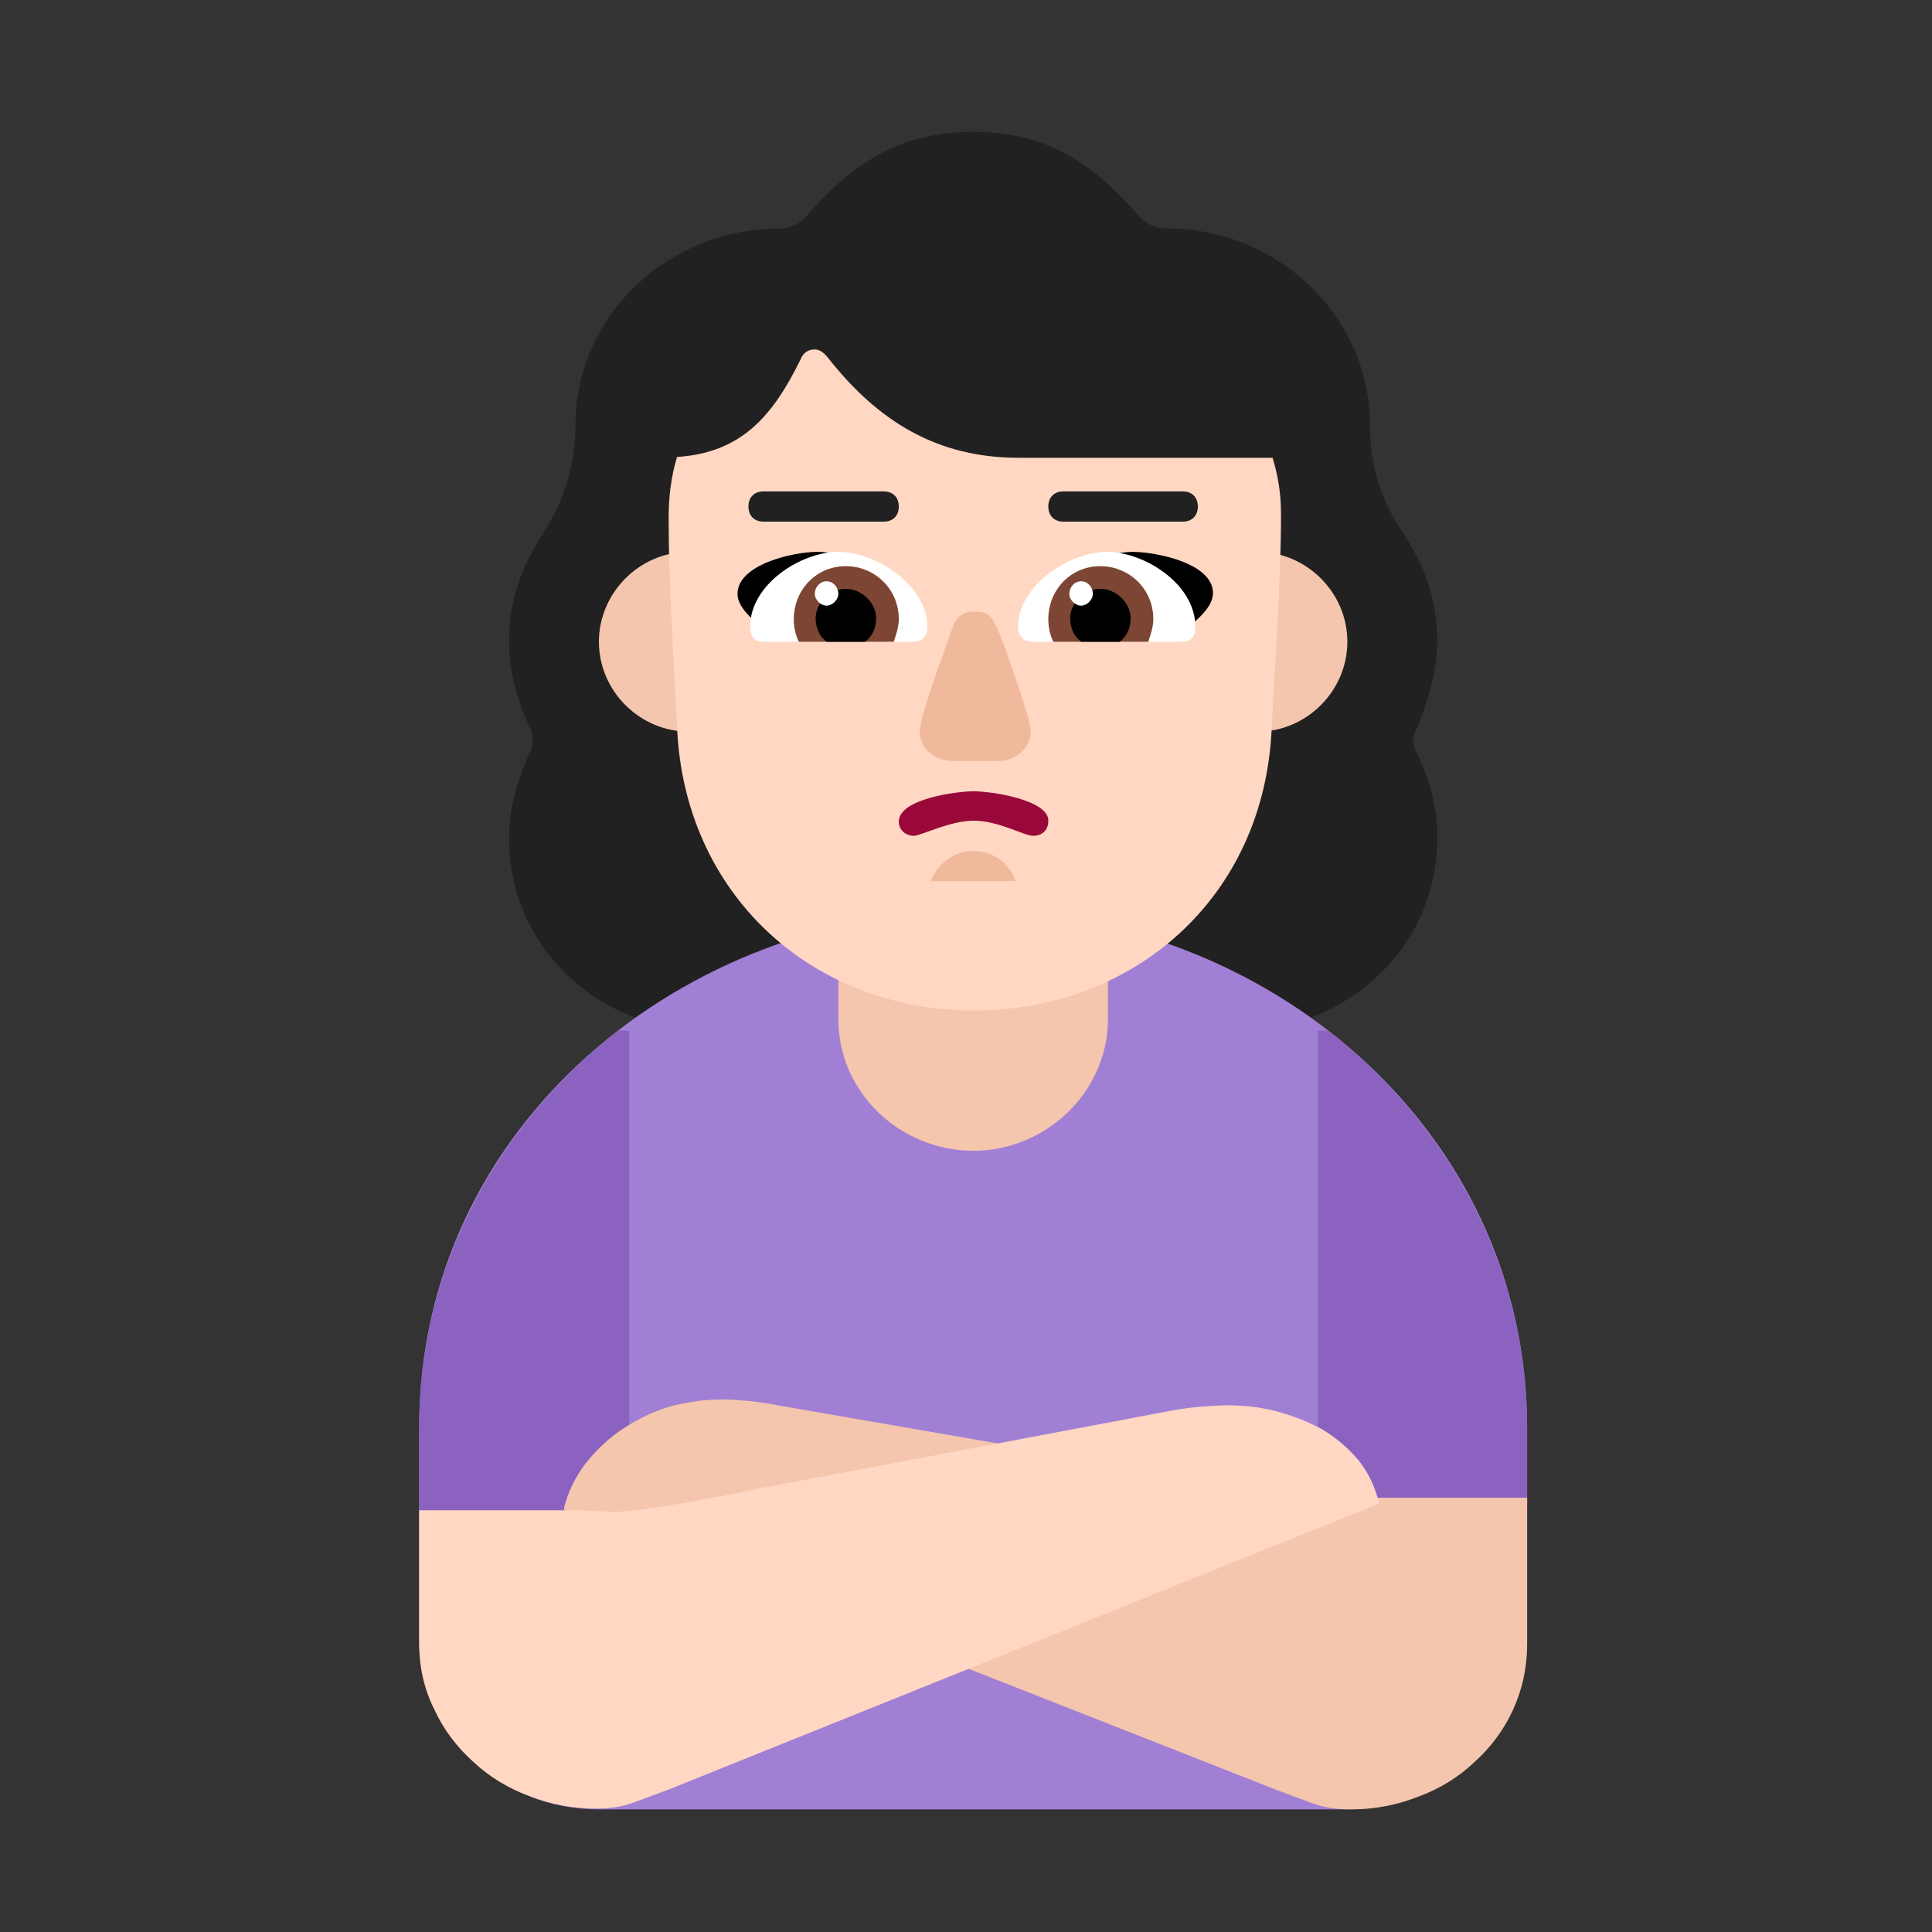 <svg version="1.1" xmlns="http://www.w3.org/2000/svg" viewBox="0 0 2300 2300"><rect x="0" y="0" width="2300" height="2300" fill="#333333" stroke="none"/><g transform="scale(1,-1) translate(-256, -1869)">
		<path d="M1730 642c128 0 237 98 237 229 0 37-8 67-24 101-3 5-5 11-5 16 0 3 1 6 2 8 10 22 27 67 27 110 0 48-14 88-41 129-26 38-39 80-39 127 0 130-109 235-242 235-13 0-25 5-34 16-58 66-113 99-197 99-83 0-140-34-197-99-9-11-20-16-33-16-131 0-243-102-243-235 0-46-13-88-38-127-27-42-41-81-41-129 0-37 9-68 24-102 3-5 4-9 4-16 0-7-1-11-4-16-14-33-24-64-24-101 0-131 108-229 237-229l631 0 z" fill="#212121"/>
		<path d="M1861-285c109 0 213 82 213 203l0 252c0 355-311 615-659 615-344 0-660-255-660-615l0-252c0-117 100-203 213-203l893 0 z" fill="#A17FD5"/>
		<path d="M1415 499c86 0 160 70 160 157l0 185c0 85-70 157-160 157-88 0-161-70-161-157l0-185c0-88 74-157 161-157 z" fill="#F4C6AD"/>
		<path d="M2074 71l-249 0 0 571 12 0c146-114 237-284 237-472l0-99 z M1005 71l0 571-13 0c-146-114-237-284-237-472l0-99 250 0 z" fill="#8B62BF"/>
		<path d="M1753 998c59 0 107 49 107 107 0 59-49 107-107 107-59 0-107-49-107-107 0-59 49-107 107-107 z M1076 998c59 0 107 49 107 107 0 59-49 107-107 107-59 0-107-49-107-107 0-59 49-107 107-107 z" fill="#F4C6AD"/>
		<path d="M1416 666c188 0 346 133 354 338 4 84 11 169 11 253 0 23-3 44-10 67l-302 0c-96 0-167 42-228 120-5 6-10 9-15 9-8 0-14-4-17-12-33-67-70-111-147-116-7-23-10-47-10-73 0-83 6-165 10-248 8-199 160-338 354-338 z" fill="#FFD7C2"/>
		<path d="M1486 874c11 0 18 7 18 18 0 25-68 35-89 35-20 0-89-9-89-36 0-11 9-17 18-17 8 0 43 18 71 18 30 0 60-18 71-18 z" fill="#990839"/>
		<path d="M1445 963c18 0 38 14 38 35 0 14-17 60-30 98-15 41-19 45-37 45-13 0-21-6-26-19-8-24-39-104-39-124 0-22 20-35 39-35l55 0 z" fill="#F1B99B"/>
		<path d="M1865-285c27 0 54 5 79 15 25 9 48 23 67 41 19 17 35 38 46 62 11 24 17 50 17 79l0 174-173 0c-17 0-32 0-43-1l-16-1-28 2c-21 3-39 5-56 8l-99 18-56 11-421 73c-11 2-22 4-33 5-11 1-23 2-34 2-20 0-40-3-60-8-21-6-39-15-56-26-17-11-32-25-45-41-13-17-22-35-27-56l849-334 43-16c13-5 29-7 46-7 z" fill="#F4C6AD"/>
		<path d="M965-284c17 0 32 2 45 7l43 16 845 340c-5 20-13 37-25 52-13 15-27 27-44 37-17 9-35 16-54 21-19 5-38 7-57 7-12 0-24-1-36-2-12-1-24-3-35-5l-477-90-49-10-49-9-57-9-27-2-16 1c-12 1-27 1-44 1l-173 0 0-158c0-29 6-55 18-79 11-24 27-45 46-62 19-18 42-32 67-41 25-10 52-15 79-15 z" fill="#FFD7C2"/>
		<path d="M1655 1109c-48 16-96 31-145 44 21 31 54 59 95 59 26 0 95-13 95-49 0-22-32-41-45-54 z M1179 1109c47 16 96 29 144 44-19 31-53 59-94 59-29 0-95-15-95-50 0-22 33-41 45-53 z" fill="#000000"/>
		<path d="M1663 1105c12 0 16 7 16 18 0 51-61 89-105 89-45 0-106-40-106-89 0-11 6-18 17-18l178 0 z M1343 1105c11 0 17 7 17 18 0 49-61 89-106 89-45 0-105-39-105-89 0-11 4-18 16-18l178 0 z" fill="#FFFFFF"/>
		<path d="M1623 1105c3 9 6 18 6 27 0 36-29 63-63 63-36 0-62-29-62-63 0-10 2-19 6-27l113 0 z M1320 1105c3 9 6 18 6 27 0 36-29 63-63 63-36 0-62-29-62-63 0-10 2-19 6-27l113 0 z" fill="#7D4533"/>
		<path d="M1589 1105c9 7 13 17 13 28 0 18-17 35-36 35-19 0-36-17-36-35 0-11 4-21 13-28l46 0 z M1286 1105c9 7 13 17 13 28 0 18-17 35-36 35-19 0-36-17-36-35 0-11 4-21 13-28l46 0 z" fill="#000000"/>
		<path d="M1543 1148c7 0 14 7 14 14 0 8-6 15-14 15-8 0-14-7-14-15 0-7 7-14 14-14 z M1240 1148c7 0 14 7 14 14 0 8-6 15-14 15-8 0-14-7-14-15 0-7 7-14 14-14 z" fill="#FFFFFF"/>
		<path d="M1465 820c-7 22-28 36-50 36-23 0-43-15-51-36l101 0 z" fill="#F1B99B"/>
		<path d="M1664 1248c11 0 18 7 18 18 0 11-7 18-18 18l-142 0c-11 0-18-7-18-18 0-11 7-18 18-18l142 0 z M1308 1248c11 0 18 7 18 18 0 11-7 18-18 18l-143 0c-11 0-18-7-18-18 0-11 7-18 18-18l143 0 z" fill="#212121"/>
	</g></svg>
